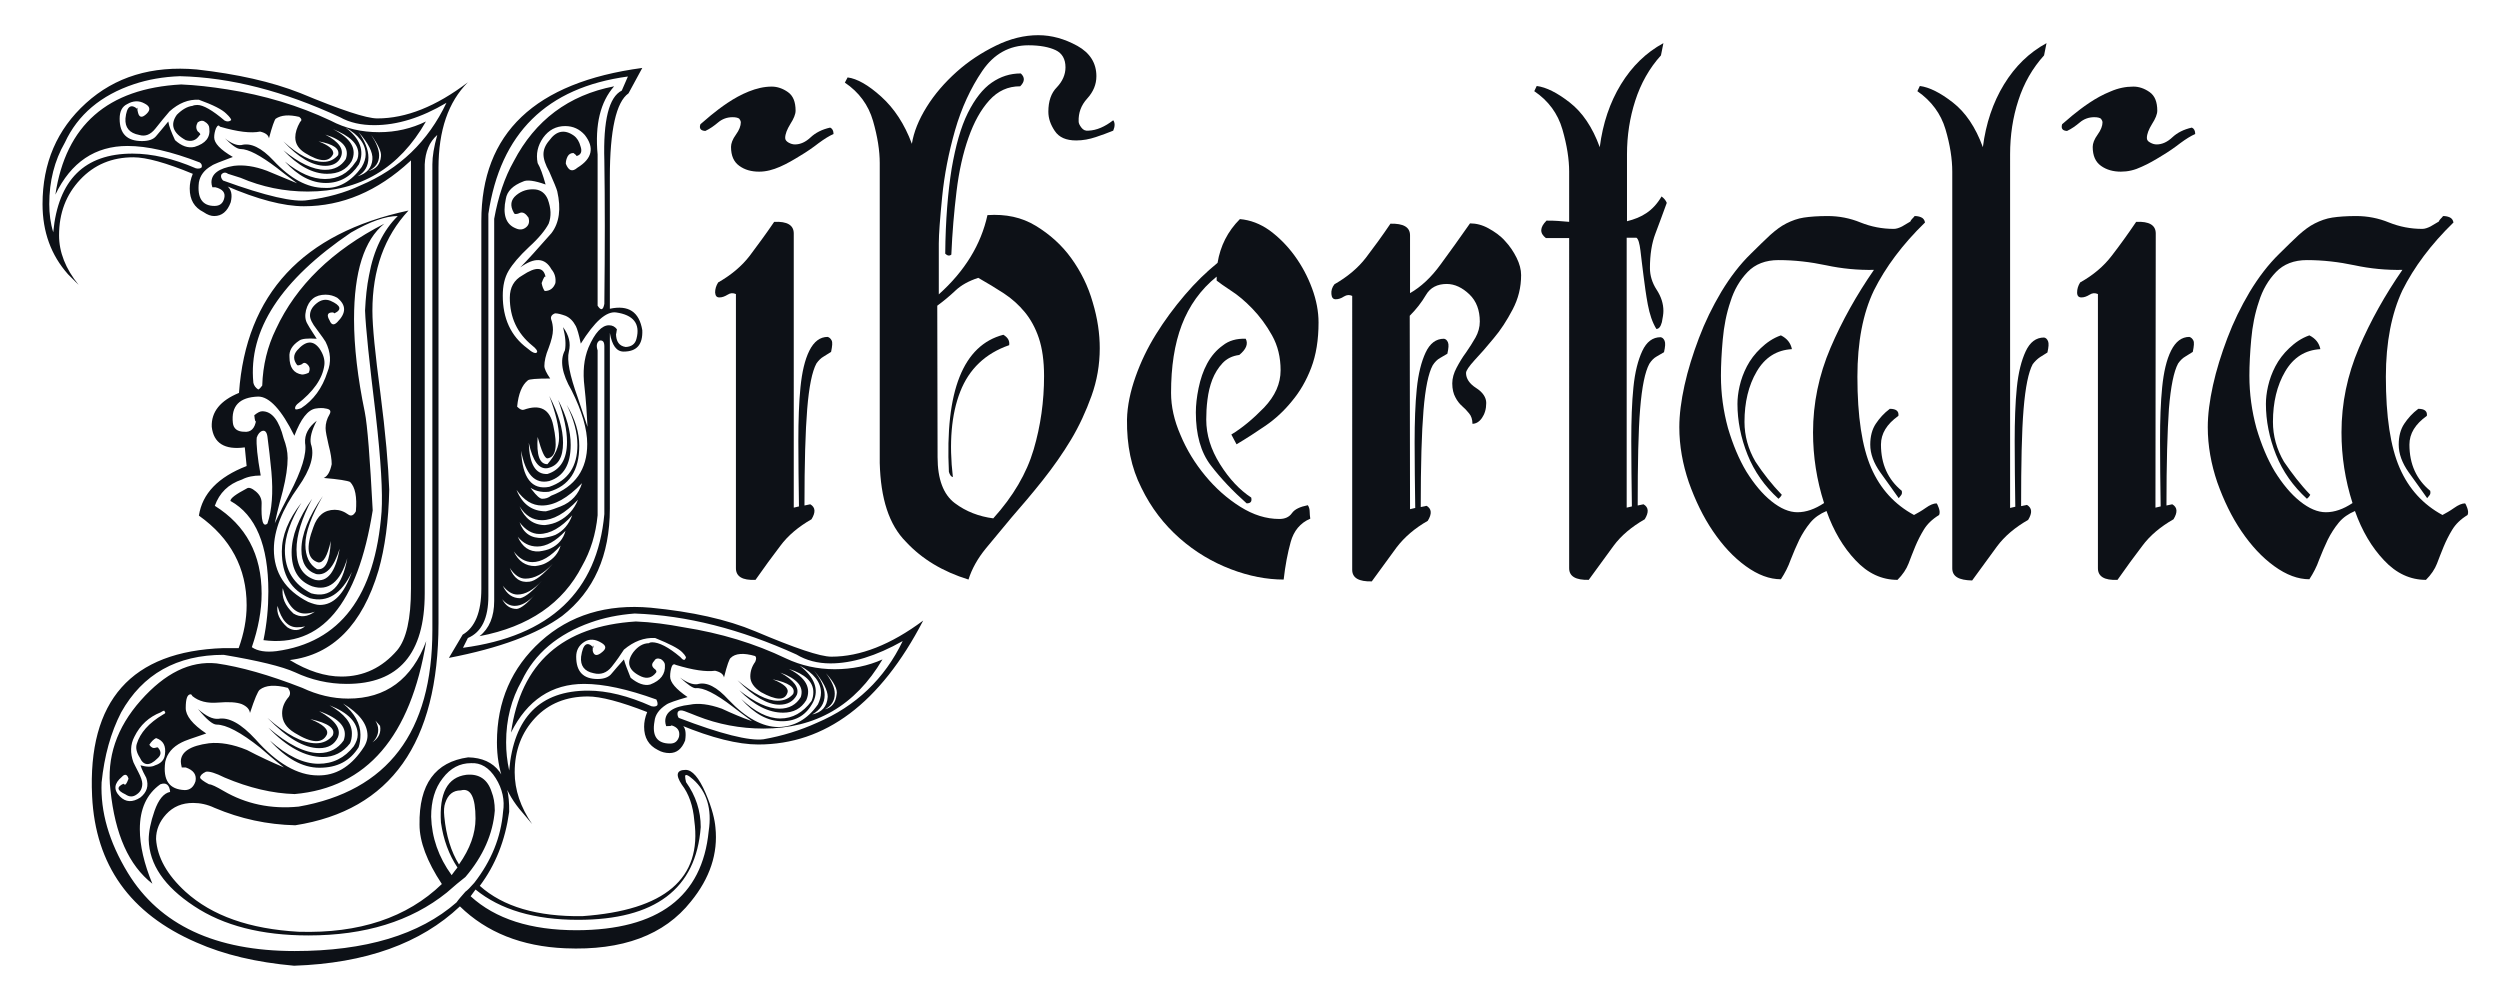 <?xml version="1.0" encoding="utf-8"?>
<!-- Generator: Adobe Illustrator 25.2.3, SVG Export Plug-In . SVG Version: 6.00 Build 0)  -->
<svg version="1.1" id="Libertalia_xA0_Image_1_" xmlns="http://www.w3.org/2000/svg" xmlns:xlink="http://www.w3.org/1999/xlink"
	 x="0px" y="0px" viewBox="0 0 817 325" style="enable-background:new 0 0 817 325;" xml:space="preserve">
<style type="text/css">
	.st0{fill:#0D1117;}
</style>
<g id="tlEDFe.tif">
	<g>
		<path class="st0" d="M233.8,270.4c0.9,8.5-1.8,16.6-8,24.2c-8.7,11-22.4,16.1-41.1,15.3c-14.2-0.6-25.7-5.2-34.4-13.7
			c-12.8,12.1-30.8,18.6-54.2,19.4c-12.3-1.1-22.9-3.6-31.9-7.6c-21.7-9.4-33-25.3-34.1-47.8c-1.5-31.2,12.8-47.4,43-48.4H78
			c1.7-4.7,2.6-9.4,2.6-14c0-12.1-5.2-21.9-15.6-29.3c1.1-7.2,6.3-12.6,15.6-16.2l-0.6-6.1c-6.6,0.9-10.2-1.4-10.8-6.7
			c-0.2-4.9,2.8-8.6,8.9-11.1c2.3-32.3,20.8-52.2,55.4-59.6c-7.9,8.5-11.8,19.4-11.8,32.8c0,5.1,0.9,14,2.6,26.8
			c1.7,13.2,2.6,23.7,2.9,31.6c-0.2,10.2-1.4,19-3.5,26.4c-5.3,17.8-15,27.6-29,29.3c5.9,3.6,11.6,5.4,16.9,5.4
			c7.2,0,13.3-2.9,18.2-8.6c3-3.6,4.5-10.3,4.5-20.1v-140l-0.3,0.3c-10.6,9.8-22.2,14.7-34.7,14.7c-6.6,0-15.1-2.2-25.5-6.7h0.3
			c1.5,1.1,1.9,2.9,1.3,5.4c-1.1,3-2.9,4.5-5.4,4.5c-1.1,0-2.2-0.4-3.5-1.3c-3-1.5-4.5-4-4.5-7.7c0-1.5,0.3-3.1,1-4.8
			c-8.7-3.6-15.2-5.4-19.4-5.4c-7,0-12.8,2.4-17.4,7.3s-6.9,10.9-6.9,18.2c0,5.5,2.1,10.9,6.4,16.2l-3.5-3.5
			c-5.5-6.2-8.3-13.8-8.3-22.9c0-13.4,4.7-24.4,14.2-33s21.5-12.3,36.2-11c13.2,1.5,24.4,4,33.8,7.7c13.2,5.5,21.6,8.3,25.2,8.3
			c9.4,0,19.2-3.9,29.6-11.8c-6.4,6.4-9.6,15.7-9.6,28v148.8c0,39.1-15.6,61.1-46.8,66c-9.1-0.2-17.9-2.1-26.4-5.7
			c-2.3-1.1-4.7-1.6-7-1.6c-3.6,0-6.5,1.2-8.8,3.7c-2.2,2.4-3.3,5.1-3.3,8.1c0.4,6,3.6,11.7,9.6,17.2c8.7,7.9,21,12.2,37,13.1
			c19.8,0.6,35.4-4.6,46.8-15.6c-4.9-7.4-7.3-13.9-7.3-19.4c-0.2-13.2,5.1-20.5,15.9-22c9.1,0.2,13.6,6.2,13.4,17.8
			c-1.3,9.4-4.5,17.4-9.6,24.2c7.6,6.8,18.8,10.1,33.5,9.9c27-1.9,39.2-12.3,36.6-31.2c-0.4-4.9-1.8-8.8-4.1-11.8
			c-2.1-3.2-1.7-4.8,1.3-4.8c2.1,0,4.3,2.5,6.5,7.6C232.8,264.3,233.6,268,233.8,270.4z M145.9,33.6c-8.3,4.9-16.1,7.3-23.6,7.3
			c-4.2,0-8-0.8-11.2-2.6c-18.3-8.5-35.7-13-52.3-13.4c-5.5,0.2-10.5,1.1-15,2.6c-10.8,3.6-18.4,10-22.6,19.1
			c-3.4,5.9-5.1,12.6-5.1,20.1c0,3.2,0.4,6.3,1.3,9.2C19,58.8,27.6,50.2,43.3,50.2c6.4,0,13.3,1.6,20.7,4.8c0.8,0.2,1.5,0.1,1.9-0.3
			c0.2-0.6,0-1.2-0.6-1.6c-9.3-3.6-17.2-5.4-23.6-5.4c-10.6,0-18.5,5.3-23.6,15.9c3.4-22.7,17.1-34.7,41.1-36
			c4.9,0.2,9.9,0.8,15,1.6c12.1,1.9,23.4,5.3,33.8,10.2c4.9,2.6,10.2,3.8,15.9,3.8c5.5,0,10.6-1.2,15.3-3.5
			c-8.7,15.3-21.6,22.9-38.6,22.9c-7.7,0-15-1.5-22-4.5c-0.6-0.2-2-0.6-4.1-1.3c-0.8-0.6-1.6-0.5-2.2,0.3c-0.2,0.6,0,1.3,0.6,1.9
			c14,5.1,23.3,7.2,27.7,6.4c6.4-0.8,12.1-2.4,17.2-4.8C130.6,55.2,139.9,46.2,145.9,33.6z M164.4,265.3c0.6-3.8-0.2-7.5-2.4-11
			s-4.9-5.1-8.1-4.9c-3.6,0-6.7,1.6-9.2,4.9c-2.6,3.3-3.8,7.5-3.8,12.6c0.2,6.8,2.4,13.2,6.7,19.1c0.6-0.9,1.3-1.7,1.9-2.5
			c-2.8-4.2-4.6-9.1-5.4-14.7c-0.6-9.6,2.1-14.8,8.3-15.6c4.2-0.4,7,1.5,8.3,5.7c0.6,1.5,1,3.5,1,6c-0.6,7.6-3.8,14.9-9.6,21.7
			c-1.7,1.3-3.7,3-6.1,5.1c-11.7,9.4-26.8,14-45.2,14c-15.3,0-27.8-3.2-37.4-9.6c-9.7-6.4-14.6-13.6-14.8-21.7
			c0-2.5,0.6-5.7,1.9-9.4c1.3-3.7,3-5.8,5.1-6.2c-0.2-2.3-1.3-3.2-3.2-2.5c-4.5,3.2-6.7,8.1-6.7,14.7c0,5.3,1.4,11.3,4.1,17.8
			c-7.7-6-12.2-16.1-13.7-30.6c-1.3-10.6,2-20.4,9.9-29.3c7.9-8.9,16.1-13,24.8-12.1c7.7,1.1,17,3.7,28,8c4.9,2.3,9.9,3.5,15,3.5
			c12.3,0,20.8-6.3,25.5-18.8c-5.1,31.2-19.4,47.9-43,50c-7.2-0.2-14.9-2-22.9-5.4c-3-1.5-5-2.1-6.1-1.9c-1.3,0.6-1.9,1.3-1.9,1.9
			c0,0.4,1,1.2,2.9,2.2c0.8,0,2.4,0.8,4.8,2.2c7.2,4.2,15.4,6,24.5,5.1c29.1-5.1,43.7-24.3,43.7-57.7V53.7c0-2.6,0.5-5.7,1.6-9.6
			c-2.6,2.3-3.9,5.5-4.1,9.6v140.2c0,19.8-8.5,29.6-25.5,29.6c-5.9,0-11.6-1.3-16.9-3.8c-4.2-1.9-12-3.8-23.3-5.7
			c-15.3,0-26.5,6.3-33.5,18.8c-3.4,6.6-5.5,14.2-6.4,22.9c-0.4,9.6,2.4,19.4,8.6,29.6c10.4,17,28.6,25.5,54.5,25.5
			c23.1,0,40.8-5.3,52.9-15.9c0.6-0.9,1.6-2,2.9-3.5c0.6-0.4,1.6-1.4,2.9-2.9C160.6,281.3,163.7,273.6,164.4,265.3z M53.8,232.5
			c0-0.4-0.4-0.3-1.3,0.3c-3.8,1.5-6.7,4.1-8.6,8c-1.3,2.5-1.4,5.3-0.3,8.3c0.2,0.4,0.7,1.5,1.6,3.2s1.3,3,1.3,3.8
			c0,1.5-0.6,2.7-1.8,3.5c-1.2,0.9-2.4,0.9-3.7,0c-2.8-1.3-3-2.4-0.6-3.5c0,0.2,0.2,0.3,0.6,0.3c0.4-0.4,0.7-1.1,1-1.9
			c-0.4-1.5-1.2-1.7-2.2-0.6c-2.5,2.1-2.8,4.2-0.6,6.4c1.9,1.9,4.1,2,6.7,0.3c2.1-1.7,2.8-3.8,1.9-6.4c-0.6-1.1-1.3-2.4-1.9-4.1
			c2.1,0.6,3.7,0.6,4.8,0c1.9-0.6,3-1.8,3.2-3.5c0.4-2.8-0.5-4.6-2.9-5.4c-0.8,0.4-1.6,1.2-2.2,2.2c0.6,0.9,1.3,1.2,1.9,1
			c0.6-0.2,1-0.2,1,0c1.1,1.3,1,2.4-0.3,3.5c-2.5,2.5-4.5,2.4-5.7-0.3c-1.1-1.7-1.4-3.2-1-4.5c1.1-3.6,3.9-6.8,8.6-9.6
			C54,233.2,54.2,232.9,53.8,232.5z M75.5,39.3c0.2-0.2-0.3-1-1.6-2.2c-1.3-1.3-4.2-2.8-8.9-4.5c-3.4-0.2-6.6,1.1-9.6,3.8
			c-1.5,1.7-3,3.6-4.6,5.6s-3.3,2.7-5.3,2.1c-3.2-0.6-4.7-2.4-4.5-5.4c0.4-4,1.8-5,4.1-2.9c-0.4-1.1-0.4-0.7,0,1s1.4,1.8,2.9,0.3
			c1.3-1.3,1-2.4-0.8-3.3c-1.8-1-3.7-0.9-5.6,0.2c-1.7,0.8-2.5,2.4-2.5,4.8c0,4.9,2.4,7.3,7.3,7.3c2.1,0,3.7-0.5,4.6-1.6
			s2.3-2.7,4-4.8c0.2,1.5,1,3.5,2.2,6.1c2.1,1.9,4.2,2.7,6.4,2.2c3.6-1.1,5.2-3.1,4.8-6.1c0-0.8-0.5-1.6-1.6-2.2
			c-0.6-0.4-1.4-0.3-2.2,0.3c-0.6,1.1-0.6,2,0,2.9c0.8,0.6,1.1,1.1,0.6,1.3c-1.1,1.7-2.6,2.2-4.5,1.6c-4.2-2.3-5.2-5.1-2.9-8.3
			c1.7-1.7,3.4-2.7,5.1-2.9c0.4-0.2,1-0.3,1.6-0.3c1.9,0,4.9,1.7,8.9,5.1C74.2,39.8,74.8,39.8,75.5,39.3z M118.2,245.2
			c1.3-1.7,1.9-3.3,1.9-4.8c0-3.8-2.7-7.3-8-10.5c3.8,3.2,5.7,6.6,5.7,10.2c0,1.5-0.2,2.9-0.6,4.1c-2.8,4.5-7,6.7-12.8,6.7
			c-5.5,0-10.9-3-16.2-8.9c5.7,5.1,11,7.6,15.9,7.6c4.7,0,8.5-1.9,11.5-5.7c0.8-1.3,1.3-2.5,1.3-3.8c0-4-3.1-7.2-9.2-9.6
			c4.9,2.8,7.3,5.8,7.3,9.2c0,1.3-0.2,2.3-0.6,3.2c-2.3,3-5.3,4.5-8.9,4.5c-5.7,0-11.7-3.2-17.8-9.6c6.4,5.5,11.9,8.3,16.6,8.3
			c3.4,0,6.1-1.4,8-4.1c1.5-4-1.2-7.2-8-9.6c5.3,3,7.3,5.8,6.1,8.6c-1.1,2.3-3.1,3.5-6.1,3.5c-4.9,0-10.5-3.3-16.9-9.9
			c6.2,5.5,11.5,8.3,15.9,8.3c2.3,0,4.1-0.9,5.4-2.5c1.1-2.3-1.4-4.1-7.3-5.4c4.2,1.7,6.1,3.4,5.4,5.1c-1.5,3-5,2.8-10.5-0.6
			c-2.8-1.7-4.1-3.8-4.1-6.4c0-1.9,0.7-3.7,2.2-5.4c0.6-0.9,0.5-1.8-0.3-2.9c-4.2-1.1-7.3-0.9-9.2,0.6c-0.6,0.4-1.7,3-3.2,7.6
			c-0.2-1.3-1.1-2.2-2.7-2.9c-1.6-0.6-4.1-0.8-7.7-0.5s-6.3-0.4-8.4-2.1c-0.2-0.4-0.4-0.6-0.6-0.6c-1.1,0-1.6,1.5-1.6,4.5
			c0,2.5,2.2,5.3,6.7,8.3c-4.5,1.5-7.1,2.4-8,2.9c-3,1.5-4.8,3.6-5.4,6.4c-0.8,6,1.3,9,6.4,9.2c1.7,0,2.9-1,3.5-2.9
			c0.4-2.1-0.6-3.6-3.2-4.5c-0.4,0-0.8,0-1.3,0c-0.2-0.9-0.3-1.5-0.3-1.9c0-3.2,3.1-5.2,9.2-6c3.6-0.4,7.8,0.3,12.4,2.2
			c4,2.1,8.1,4,12.1,5.7c-3-2.3-5.5-4.5-7.7-6.4c-6.4-5.1-11.2-7.6-14.3-7.6c-1.3,0-3.3-1.7-6.1-5.1c2.6,2.3,4.8,3.4,6.7,3.2
			c3.4-0.6,7.4,1.6,12.1,6.7c7,7.9,13.8,11.8,20.4,11.8C109.6,253.5,114.3,250.7,118.2,245.2z M118.2,54.6c0.9-1.5,1.3-2.9,1.3-4.1
			c0-3.4-2.2-6.4-6.7-8.9c4.9,3.6,6.4,7.7,4.5,12.1c-2.6,4-6.2,6.1-10.8,6.1c-4.7,0-9.1-2.3-13.4-7c4.7,3.8,9,5.7,13.1,5.7
			c4.2,0,7.5-1.8,9.9-5.4c0.6-0.6,1-1.6,1-2.9c0-3.2-2.8-5.8-8.3-8c5.9,3,8,6.5,6.1,10.5c-1.7,2.8-4.4,4.1-8,4.1
			c-4.7,0-9.5-2.6-14.3-7.7c5.1,4.2,9.7,6.4,13.7,6.4c3,0,5.2-1.2,6.7-3.5c1.3-3.6-1-6.3-6.7-8c4.5,2.3,6.2,4.8,5.1,7.3
			c-0.8,1.9-2.6,2.9-5.1,2.9c-4.2,0-8.8-2.7-13.7-8c4.9,4.5,9.2,6.7,13.1,6.7c1.9,0,3.5-0.7,4.8-2.2c0.6-2.1-1.5-3.6-6.4-4.5
			c3.4,1.3,5,2.7,4.8,4.1c-1.3,2.8-4.4,2.7-9.2-0.3c-2.1-1.3-3.2-3-3.2-5.1c0-1.5,0.5-3.2,1.6-5.1c0.6-0.4,0.5-1-0.3-1.6
			c-3.4-0.8-5.9-0.6-7.7,0.6c-0.4,0.4-1.2,2.6-2.2,6.4c-0.2-1.1-1.2-1.8-2.9-2.2c-3,0.6-7.3,0.1-13.1-1.6c-0.4-0.6-0.8-0.5-1.3,0.5
			c-0.4,1-0.6,2-0.6,3c0,1.9,2,4,6.1,6.4c-4,1.5-6.4,2.4-7,2.9c-2.3,1.3-3.7,3.1-4.1,5.4c-0.6,5.1,1.1,7.7,5.1,7.7
			c1.7,0,2.8-0.8,3.2-2.6c0.4-1.7-0.5-2.9-2.9-3.5c0.6,0,0.3,0-1,0c-0.2-0.6-0.3-1.2-0.3-1.6c0-2.8,2.4-4.6,7.3-5.4
			c3.2-0.4,6.8,0.1,10.8,1.6c3.2,1.3,6.5,2.7,9.9,4.1c-2.6-1.9-4.8-3.6-6.7-5.1c-5.3-4-9.2-6.1-11.8-6.1c-1.1,0-2.8-1.2-5.1-3.5
			c2.1,1.7,3.9,2.4,5.4,2.2c3-0.8,6.5,0.8,10.5,5.1c5.5,5.9,11,8.9,16.6,8.9C110.6,61.7,114.8,59.3,118.2,54.6z M130,70.6
			c-4,0-9.1,1.8-15.3,5.4c-22.9,15.5-33.6,31.9-31.9,49.1c0.2,0.9,0.7,1.6,1.6,2.2c0.4-0.2,0.8-0.6,1.3-1.3
			c0.2-6.6,1.7-12.8,4.5-18.5c6.6-14.2,18.4-25.7,35.4-34.4c-6.6,5.3-9.9,15.7-9.9,31.2c0,9.1,1.2,19.2,3.5,30.3
			c0.9,4.5,1.7,15.2,2.6,32.2c-4.9,30.8-16.8,44.9-35.7,42.4c1.1-5.3,1.6-10.6,1.6-15.9c0-15.1-4.1-25-12.4-29.6
			c0-0.9,1.8-2.2,5.4-4.1c0.6-0.4,1.6-0.1,2.9,1s1.9,2.3,1.9,3.8c-0.2,5.7,0.4,8,1.9,6.7c1.5-4.5,1.9-10.1,1.3-16.9
			c-0.4-4-0.8-7.9-1.3-11.5c-0.2-1.5-0.8-2.1-1.6-1.9c-0.8,0.2-1.5,1-1.9,2.2c-0.2,2.1,0.2,6.3,1.3,12.4c-2.3,0-4.4,0.4-6.1,1.3
			c-4.5,1.5-7.4,4.4-8.9,8.6c10.2,6.4,15.3,15.9,15.3,28.7c0,5.5-1.1,11.4-3.2,17.5c1.9,1.3,4.6,1.7,8,1.3
			c20.8-2.8,32.3-17.9,34.4-45.6c0.4-6.2-0.2-16.7-1.9-31.6c-2.1-17.2-3.3-28.6-3.5-34.1c0.2-4.2,0.6-8.1,1.3-11.5
			C122.1,81.7,125.3,75.2,130,70.6z M116.3,167.1c0.4-4.7-0.2-7.9-1.9-9.6c-0.8-0.4-3.7-0.9-8.6-1.3c1.3-0.6,2.1-2.1,2.6-4.5
			c0-1.5-0.3-3.6-1-6.2c-0.6-2.6-1-4.5-1-5.6c0-1.5,0.4-3,1.3-4.5c0.6-1.1,0.2-1.7-1.3-1.9c-0.8-0.2-1.9-0.2-3.2,0
			c-2.6,0.4-4.9,3.4-7,8.9c-4.2-8.5-8.2-12.8-11.8-12.8c-6.2,0.2-8.9,3.1-8.3,8.6c0.2,1.9,1.5,2.9,3.8,2.9c2.1,0.2,3.4-1.1,3.8-3.8
			c-0.2,0.9-0.4,0.3-0.6-1.6c1.1-0.9,1.9-1.3,2.6-1.3c3.2,0,5.5,3,7,8.9c0.8,2.1,1.3,4.2,1.3,6.4c0,2.8-0.5,6.4-1.6,10.8
			c-1.5,5.5-2.3,9-2.6,10.5c1.7-3.6,3.3-6.8,4.8-9.6c4-7.6,5.7-13.2,5.1-16.6c-0.2-2.8,1.1-5.2,3.8-7.3c-1.7,3.2-2.3,5.7-1.9,7.6
			c1.3,3.6-0.1,8.3-4.1,14c-5.3,7.4-8,14.2-8,20.4c0,7.6,3.7,13.4,11.2,17.2c1.5,0.6,2.8,1,3.8,1c4.5,0,8-3.6,10.5-10.8
			c-3.4,7.2-8,10.1-13.7,8.6c-6.2-2.6-9.2-7.6-9.2-15.3c0-5.1,2.1-10.4,6.4-15.9c-3.6,5.9-5.4,11.1-5.4,15.6c0,6.4,2.9,11.1,8.6,14
			c6.2,1.7,10.1-2.1,11.8-11.5c-2.3,7.9-6.2,10.9-11.5,9.2c-4.5-1.7-6.7-5.4-6.7-11.1c0-5.3,2.2-11.1,6.7-17.5
			c-3.4,6.4-5.1,11.9-5.1,16.6c0,5.3,2,8.6,6.1,9.9c4,0.9,6.7-2.6,8-10.2c-1.9,6.2-4.5,8.9-7.7,8.3c-3.2-1.1-4.8-3.7-4.8-8
			c0-4.9,2.3-10.7,7-17.5c-3.8,6.6-5.7,11.9-5.7,15.9c0,3.8,1.3,6.5,3.8,8c2.8,0.4,4.2-2.6,4.5-9.2c-1.1,4.9-2.4,7.2-4.1,7
			c-3.6-1.1-4.1-4.9-1.6-11.5c1.3-3.8,3.6-5.7,7-5.7c1.5,0,3,0.5,4.5,1.6C114.8,168.8,115.6,168.4,116.3,167.1z M99.7,204.7
			c-0.8,0.2-1.7,0.3-2.6,0.3c-3,0-5.1-2.3-6.4-7c-0.4,2.3,0.6,4.7,3.2,7C95.9,206.3,97.8,206.2,99.7,204.7z M102.9,199.9
			c-1.1,0.4-2.1,0.6-3.2,0.6c-3.4,0-5.8-2.8-7.3-8.3c-0.4,3,0.7,5.7,3.5,8.3C98.2,201.9,100.5,201.6,102.9,199.9z M110.2,105.3
			c3-3,3-5.6,0-8c-1.1-0.6-2.3-1-3.8-1c-3.4,0-5.5,1.7-6.4,5.1c-0.4,1.7-0.3,3.2,0.5,4.5c0.7,1.3,1.8,2.9,3,4.8
			c-3-0.2-4.9,0-5.7,0.6c-2.3,1.5-3.4,3.3-3.2,5.4c0,3.4,1.4,5.3,4.1,5.7c0.6,0,1.4-0.2,2.2-0.6c0.4-0.9,0.4-1.6,0-2.2
			c-0.8-1.1-1.6-1.3-2.2-0.6c-0.8,0.4-1.4,0.5-1.6,0.3c-1.3-1.7-1.3-3.3,0-4.8c2.8-3.2,5.2-3.4,7.3-0.6c1.3,1.9,1.8,3.7,1.6,5.4
			c-0.6,4.5-3.6,8.7-8.9,12.8c-0.6,0.6-0.8,1.2-0.6,1.6c0.2,0.2,0.8,0.1,1.9-0.3c4-2.6,6.9-6.5,8.6-11.8c1.3-3.2,1.1-6.5-0.6-9.9
			c-0.2-0.4-1.2-1.8-2.9-4.1c-1.5-1.9-2.2-3.4-2.2-4.5c0-1.5,0.7-2.8,2.2-4s3-1.4,4.5-0.8c3.4,1.5,3.8,2.9,1.3,4.1
			c-0.2-0.2-0.4-0.3-0.6-0.3c-1.7,0-2,0.9-1,2.6C108.3,106.2,109.1,106.4,110.2,105.3z M121.7,52.1c0.2-2.3-1.3-5.3-4.5-8.9
			c2.1,3,3.2,5.7,3.2,8.3c0,2.8-1.2,4.8-3.5,6.1C119.9,56.7,121.5,54.8,121.7,52.1z M124.2,237.2c-1.5-1.7-3.2-3.6-5.1-5.7
			c3,2.5,4.5,4.9,4.5,7c0,1.5-0.6,2.9-1.9,4.1C123.8,241.2,124.6,239.4,124.2,237.2z M124.5,51.1c0.2-1.5-0.9-3.8-3.2-7
			c1.7,2.6,2.6,4.8,2.6,6.7c0,2.3-1.2,4-3.5,5.1C122.9,55.3,124.3,53.7,124.5,51.1z M155.4,267.5c0-7-1.6-10.1-4.8-9.2
			c-2.6,0-4.2,1.4-5.1,4.1c-0.4,1.1-0.5,2.5-0.3,4.5c0.6,6.2,2.2,11.4,4.8,15.6C153.6,277.4,155.4,272.4,155.4,267.5z M209.9,107.9
			c0.2,4.7-1.8,7-6.1,7c-2.3,0-3.8-2-4.5-6.1v57.4c0,15.3-5.2,27-15.6,35.1c-8.1,5.9-20.4,10.5-37,13.7l4.5-7.6
			c4-2.3,6.1-7.3,6.1-15V72.2c0-28.7,17.5-45.3,52.6-50l-4.5,8.3c-4,2.8-6.1,11.9-6.1,27.4v43C205.4,99.6,208.9,101.9,209.9,107.9z
			 M205.2,25c-26.6,3.6-41.7,18.6-45.6,44.9v124.9c0,7.2-2.2,11.8-6.7,13.7l-1.6,3.2c28.5-3.8,43.9-18.4,46.2-43.7v-54.8
			c0-1.5-0.5-2.1-1.6-1.9c-0.9,0.6-1.1,1.7-0.6,3.2v53.9c-0.6,6.2-2.3,11.7-5.1,16.6c-6.2,12.1-17.3,19.8-33.5,22.9
			c3.2-2.5,4.8-6.4,4.8-11.5V71.5c1.3-7.2,3.4-13.5,6.4-18.8c7-13.4,17.9-21.6,32.8-24.5c-4.5,5.1-6.3,12.5-5.4,22.3v49.4
			c1.1,1.7,1.8,1.5,2.2-0.6c0.2-18.3,0.2-33.9,0-46.8c-0.4-13.2,1.5-20.8,5.7-22.9L205.2,25z M231.6,271.6
			c1.1-7.2-0.6-12.9-5.1-16.9c-1.7-1.5-2.6-1.8-2.6-1c0,0.4,0.1,1.1,0.3,1.9c3.2,4.5,4.8,9.4,4.8,14.7
			c-1.5,20.2-14.9,30.3-40.1,30.3c-14.2,0-25.4-3.3-33.5-9.9c-0.4,0.6-1,1.4-1.6,2.2c8.1,7.4,19.6,11.1,34.7,11.1
			C215.1,303.9,229.5,293.1,231.6,271.6z M301.7,202.8c-14,27-32,40.5-53.9,40.5c-6.6,0-15.1-2.1-25.5-6.4h0.6
			c1.1,0.9,1.4,2.5,1,5.1c-1.1,2.8-2.8,4.1-5.1,4.1c-1.3,0-2.6-0.3-3.8-1c-3-1.5-4.5-4-4.5-7.6c0-1.5,0.3-3.1,1-4.8
			c-8.7-3.4-15.2-5.1-19.4-5.1c-7,0-12.8,2.3-17.2,7s-6.7,10.6-6.7,17.8c0,5.7,1.9,11.4,5.7,16.9l-3.2-3.8
			c-5.5-6.2-8.3-13.8-8.3-22.9c0-13.4,4.8-24.4,14.3-33s21.6-12.3,36-11c13.4,1.3,24.8,3.8,34.1,7.7c13,5.5,21.2,8.3,24.9,8.3
			C281.1,214.6,291.1,210.7,301.7,202.8z M174.9,194.2c-2.3,2.6-4.6,3.8-6.7,3.8c-1.5,0-2.9-0.7-4.1-2.2c1.1,2.1,2.6,3.2,4.8,3.2
			C170.3,198.8,172.3,197.2,174.9,194.2z M191.1,44.1c-1.7-1.9-3.8-2.9-6.4-2.9c-3,0-5.4,1.3-7.2,3.8c-1.8,2.6-2.4,5.3-1.8,8.3
			c0.9,1.5,1.7,3.8,2.6,7c-3.6-1.3-6.1-1.6-7.3-1c-3.4,1.3-5.3,3.2-5.7,5.7c-1.1,5.1,0,8.3,3.2,9.6c1.3,0.6,2.4,0.5,3.4-0.3
			s1.2-1.9,0.8-3.2c-0.9-1.3-1.7-1.8-2.6-1.6c-1.3,0.6-2,0.6-2.2,0c-1.3-2.3-1-4.2,0.8-5.7c1.8-1.5,3.9-2.1,6.2-1.9
			c1.9,0.2,3.3,1.3,4.1,3.2c1.1,3,1.2,5.6,0.3,8c-1.1,2.1-3.2,4.7-6.4,7.6c-3.2,3-5.4,5.6-6.7,7.8s-1.9,4.9-1.9,8.1
			c0,7.4,2.6,13.2,8,17.2c1.7,1.5,2.8,1.9,3.2,1.3c0.2-0.4-0.3-1.2-1.6-2.2c-4.9-4-7.3-9.2-7.3-15.6c0-3.4,1.4-5.8,4.1-7.3
			c4.5-3,7-2.8,7.6,0.6c-0.2-0.6-0.6,0-1.3,1.9c0.2,1.1,0.5,1.9,1,2.6c1.7,0,2.9-0.9,3.5-2.6c0.2-1.7-0.2-3.2-1.3-4.5
			c-2.1-3.8-5.5-4-10.2-0.6c2.3-2.3,5.7-6.1,10.2-11.2c2.6-3.4,3.2-8,1.9-13.7c-0.2-0.8-1.1-3-2.6-6.4c-1.3-2.3-1.9-4.2-1.9-5.7
			s0.6-3,1.9-4.5c2.3-3.2,5-3.7,8-1.6c1.1,0.8,1.8,2,2.2,3.5c0.6,1.7,0.2,2.8-1.3,3.2c0-0.2-0.3-0.5-1-1c-0.9,0-1.5,0.4-1.9,1.1
			c-0.4,0.8-0.6,1.5-0.6,2.4c0.9,2.3,2.1,2.8,3.8,1.3C193.6,51.8,194.3,48.2,191.1,44.1z M177.1,189.8c-2.8,3-5.4,4.5-8,4.5
			c-1.7,0-3.3-1-4.8-2.9c1.3,2.8,3.2,4.1,5.7,4.1C171.8,195.1,174.1,193.1,177.1,189.8z M295,209.5c-8.7,4.9-16.6,7.3-23.6,7.3
			c-4.2,0-8-1-11.1-2.9c-18.3-8.3-35.9-12.8-52.9-13.4c-5.3,0.4-10.1,1.4-14.3,2.9c-10.8,3.8-18.4,10.2-22.6,19.1
			c-3.4,6-5.1,12.6-5.1,20.1c0,3,0.3,6,1,9.2c1.5-17.4,10.1-26.1,25.8-26.1c6.2,0,13.1,1.7,20.7,5.1c0.9,0.2,1.5,0.1,1.9-0.3
			c0.2-0.4,0.1-1.1-0.3-1.9c-9.4-3.4-17.2-5.1-23.6-5.1c-10.6,0-18.6,5.3-23.9,15.9c3.2-22.7,16.8-34.8,40.8-36.3
			c5.1,0.2,10.3,0.9,15.6,1.9c12.1,1.9,23.3,5.3,33.5,10.2c4.9,2.3,10.2,3.5,15.9,3.5s10.9-1.1,15.6-3.2
			c-8.9,15.1-21.9,22.6-38.9,22.6c-7.6,0-14.9-1.4-21.7-4.1c-1.1-0.4-2.4-1-4.1-1.6c-1.1-0.4-1.8-0.3-2.2,0.3
			c-0.2,0.6-0.1,1.3,0.3,1.9c13.8,5.3,23.1,7.6,27.7,7c6.2-1.1,12-2.9,17.5-5.4C279.7,230.8,289.1,221.8,295,209.5z M180.6,184.3
			c-3,3.2-5.9,4.8-8.9,4.8c-1.9,0-3.6-1.2-5.1-3.5c1.3,3.4,3.4,4.9,6.4,4.5C174.9,189.9,177.4,187.9,180.6,184.3z M183.2,178.3
			c-3.2,3.6-6.3,5.4-9.2,5.4c-2.3,0-4.4-1.2-6.1-3.5c1.5,3.2,3.8,4.8,7,4.8c1.5-0.2,2.6-0.5,3.5-1
			C180.9,182.7,182.5,180.8,183.2,178.3z M208,110.7c1.3-4.9-1-7.8-6.7-8.6c-3.2-0.4-7,3-11.5,10.2c-0.6-3-1.2-4.9-1.6-5.7
			c-0.9-1.7-2-2.8-3.4-3.4c-1.4-0.5-2.5-0.8-3.4-0.8c-1.1,0.4-1.5,1.1-1.3,1.9c0.4,1.1,0.6,2.2,0.6,3.5c0,1.5-0.5,3.5-1.4,5.9
			c-1,2.4-1.4,4.4-1.4,5.9c0,0.9,0.6,2.2,1.9,4.1c-4.5,0-6.9,0.2-7.3,0.6c-1.9,1.5-3.1,4.4-3.5,8.6c0.9,0.9,1.6,1.2,2.2,1
			c5.3-1.9,8.5-0.2,9.6,5.1c1.5,6.8,0.9,10.4-1.9,10.8c-0.9,0-1.9-2.3-3.2-7c-0.4,5.9,0.6,8.9,3.2,8.9c2.6-3,3.8-5.8,3.8-8.6
			c0-3.6-1.1-8.2-3.2-13.7c3,5.7,4.5,10.8,4.5,15.3c0,4.9-1.7,7.6-5.1,8.3c-2.8,0.4-4.8-2.3-6.1-8.3c0.2,7,2.2,10.4,6.1,10.2
			c4.2-1.3,6.4-4.8,6.4-10.5c0-3.8-1-8.4-2.9-13.7c2.8,5.3,4.1,10.2,4.1,14.7c0,6.4-2.3,10.3-7,11.8c-4.7,1.1-7.8-2.2-9.2-9.9
			c0.4,8.9,3.5,12.9,9.2,11.8c6.2-2.1,9.2-6.7,9.2-13.7c0-4-1.2-8.4-3.5-13.1c2.8,4.7,4.1,9.1,4.1,13.4c0,8.1-3.3,13.1-9.9,15
			c-5.3,0.6-9-2.4-11.1-9.2c4.5,7.6,7.4,11.5,8.9,11.5c1.1,0,2-0.3,2.9-1c7.9-3,11.8-8.6,11.8-16.9c0-4.9-1.7-10.7-5.1-17.5
			c-3.2-5.5-3.9-9.9-2.2-13.1c0.4-1.9,0.2-4.5-0.6-7.6c1.9,2.6,2.6,5.2,1.9,8s0.3,7.8,2.9,15c0.4,1.3,1.5,4.5,3.2,9.6
			c-0.2-4.2-0.5-8.6-1-13.1c-0.6-4.9-0.2-9.1,1.3-12.8c2.1-4.9,4.4-7.3,6.7-7.3c1.1,0,1.9,0.4,2.6,1.3c-0.2,1.5-0.3,1.9-0.3,1.3
			c0,2.8,1.1,4.2,3.2,4.5C206.4,113.3,207.6,112.4,208,110.7z M190.2,157.9c-4.7,4.9-9,7.3-13.1,7.3c-3.2,0-5.9-1.7-8.3-5.1
			c1.9,4.7,5.1,7,9.6,7c1.7-0.4,3.3-1,4.8-1.6C186.8,164.1,189.1,161.5,190.2,157.9z M184.8,173.5c-3.2,3.4-6.3,5.1-9.2,5.1
			c-2.6,0-4.7-1.1-6.4-3.2c1.5,3.4,3.8,5,7,4.8c1.5-0.2,2.8-0.5,3.8-1C182.5,178,184.1,176.1,184.8,173.5z M188.9,163.3
			c-4.2,4.5-8.2,6.7-11.8,6.7c-3,0-5.4-1.5-7.3-4.5c1.7,4,4.5,6.1,8.3,6.1c1.7-0.2,3.2-0.6,4.5-1.3
			C185.5,168.8,187.6,166.5,188.9,163.3z M187,168.4c-3.6,4-7.2,6.1-10.8,6.1c-2.3,0-4.5-1.3-6.4-3.8c1.3,3.6,3.8,5.3,7.6,5.1
			c1.5-0.2,2.9-0.5,4.1-1C184.1,173.5,185.9,171.4,187,168.4z M224,215.2c0.4-0.2,0.1-0.9-1.1-2.1s-4.1-2.7-8.8-4.6
			c-3.6-0.2-7,1.1-10.2,3.8c-1.1,1.7-2.4,3.6-4,5.6s-3.6,2.7-5.9,2.1c-3-0.6-4.4-2.4-4.1-5.4c0.6-4.2,2-5.2,4.1-2.9
			c-0.2-1.3-0.3-1-0.3,1c0.4,1.7,1.5,1.8,3.2,0.3c1.3-1.1,1.2-2-0.3-2.9c-2.1-1.3-4-1.4-5.7-0.3c-1.7,1.1-2.6,2.7-2.6,4.8
			c0,4.9,2.3,7.3,7,7.3c2.1,0,3.7-0.6,4.6-1.8c1-1.2,2.3-2.7,4-4.6c0.4,1.5,1.2,3.5,2.2,6c2.3,1.9,4.5,2.7,6.4,2.2
			c3.4-1.3,5-3.4,4.8-6.4c0-0.6-0.4-1.3-1.3-1.9c-1.1-0.4-1.8-0.2-2.2,0.6c-0.9,0.9-0.9,1.7,0,2.5c0.6,0.4,0.9,0.9,0.6,1.3
			c-1.3,1.7-2.9,2.1-4.8,1.3c-4.2-1.9-5.1-4.6-2.6-8c1.5-1.9,3.2-2.9,5.1-2.9c0.2-0.2,0.5-0.3,1-0.3c2.3,0,5.4,1.6,9.2,4.8
			C223.2,215.8,223.8,215.9,224,215.2z M267.3,230.2c0.6-1.3,1-2.5,1-3.8c0-3.4-2.3-6.4-7-8.9c4.9,3.8,6.4,7.8,4.5,11.8
			c-2.1,4.2-5.5,6.4-10.2,6.4s-9.1-2.4-13.4-7.3c4.5,4.2,8.7,6.4,12.8,6.4c4,0,7.4-1.9,10.2-5.7c0.4-0.9,0.6-1.8,0.6-2.9
			c0-3.4-2.7-5.9-8-7.6c5.5,2.8,7.4,6.2,5.7,10.2c-1.7,2.8-4.2,4.1-7.6,4.1c-4.7,0-9.5-2.4-14.3-7.3c5.1,4,9.5,6,13.1,6
			c3.2,0,5.5-1.3,7-3.8c1.1-3.4-1.2-6-6.7-8c4.5,2.5,6.3,5,5.4,7.3c-1.1,2.1-3,3.2-5.7,3.2c-3.8,0-8.4-2.6-13.7-8
			c5.3,4.5,9.7,6.7,13.1,6.7c2.1,0,3.8-0.7,5.1-2.2c0.9-2.1-1.4-3.7-6.7-4.8c3.8,1.5,5.4,3,4.8,4.5c-0.9,2.5-3.7,2.4-8.6-0.3
			c-2.3-1.5-3.5-3.2-3.5-5.1c0-1.7,0.5-3.3,1.6-4.8c0.4-0.9,0.4-1.5,0-1.9c-3.8-1.1-6.5-0.9-8,0.6c-0.4,0.2-1.2,2.3-2.2,6.4
			c-0.2-1.1-1.2-1.8-2.9-2.2c-3,0.4-7.2-0.2-12.8-1.9c-0.6-0.4-1.1-0.2-1.4,0.6c-0.3,0.9-0.5,1.9-0.5,3.2c0,1.9,1.9,4.1,5.7,6.7
			c-3.8,1.1-6.2,1.9-7,2.5c-2.3,1.5-3.6,3.3-3.8,5.4c-0.9,4.9,0.9,7.3,5.1,7.3c1.5,0,2.4-0.7,2.9-2.2c0.4-1.9-0.4-3.2-2.6-3.8
			c0.4,0.2-0.1,0.3-1.6,0.3c-0.2-0.6-0.3-1.2-0.3-1.6c0-3,2.6-4.8,8-5.4c2.8-0.6,6.3-0.2,10.5,1.3c3.2,1.5,6.5,2.9,9.9,4.1
			c-2.3-1.7-4.5-3.3-6.4-4.8c-5.5-4.2-9.6-6.3-12.1-6c-0.9,0-2.6-1.2-5.1-3.5c2.3,1.7,4.2,2.4,5.7,2.2c3-0.9,6.4,0.9,10.2,5.1
			c5.7,6,11.2,8.9,16.3,8.9C259.5,237.5,263.9,235.1,267.3,230.2z M270.5,227.7c0-2.1-1.5-5-4.5-8.6c2.3,3,3.5,5.6,3.5,8
			c0,2.8-1.4,4.9-4.1,6.4C268.6,232.8,270.3,230.9,270.5,227.7z M273.4,227c0.4-1.7-0.8-4-3.5-7c1.9,2.5,2.9,4.8,2.9,6.7
			c0,2.3-1.1,4-3.2,5.1C271.9,231.2,273.1,229.6,273.4,227z"/>
		<path class="st0" d="M228.9,40.6c0.7-0.6,1.8-1.5,3.4-2.9c1.6-1.3,3.4-2.7,5.5-4.1c2.1-1.4,4.4-2.7,6.9-3.7s5-1.6,7.5-1.6
			c1.8,0,3.6,0.6,5.3,1.8c1.7,1.2,2.5,3.2,2.5,6.1c0,1.1-0.6,2.6-1.7,4.3c-1.1,1.8-1.7,3.3-1.7,4.6c0,0.6,0.4,1.1,1.1,1.5
			s1.4,0.6,2.1,0.6c1.8,0,3.5-0.8,5.1-2.3s3.7-2.6,6.4-3.2c0.7,0.3,1.1,1,1.1,2.1c-1.4,0.6-3,1.6-4.9,3c-1.8,1.4-3.8,2.8-6,4.1
			c-2.1,1.3-4.3,2.6-6.6,3.6s-4.5,1.6-6.8,1.6c-2.6,0-4.7-0.6-6.5-1.9c-1.8-1.3-2.7-3.3-2.7-6.2c0-1.1,0.5-2.5,1.6-4s1.6-2.9,1.6-4
			c0-0.4-0.2-0.8-0.5-1.2c-0.4-0.3-1.1-0.5-2.2-0.5c-1.8,0-3.4,0.6-4.7,1.7c-1.3,1.1-2.7,2.1-4.2,2.8C229,42.7,228.4,42,228.9,40.6z
			 M259.4,76.3c0-2.7-2.1-4-6.4-3.8c-2.7,4-5.4,7.6-8,11.1c-2.6,3.4-6.1,6.3-10.3,8.7c-0.7,1.1-1,2.2-1,3.3c0.1,1.1,0.5,1.6,1.4,1.6
			s1.7-0.3,2.7-0.9c0.9-0.6,1.8-0.6,2.7-0.2v89.6c0,2.7,2.1,4,6.4,3.8c2.8-4,5.5-7.7,8.1-11.1c2.5-3.4,6-6.3,10.2-8.7
			c1.4-2.3,1.3-3.9-0.4-4.9l-1.9,0.4c0-13.8,0.3-24.3,0.9-31.6s1.6-12.2,3-14.8c0.7-1,1.5-1.8,2.4-2.3c0.9-0.6,1.7-1.1,2.4-1.5
			c0.4-1.9,0.5-3.1,0.2-3.7s-0.7-1-1.3-1.2c-2.5,0-4.5,1.5-6,4.5s-2.4,7-2.9,11.9s-0.7,10.8-0.7,17.6c0,6.7,0.1,13.9,0.2,21.4
			l-1.7,0.4V76.3z"/>
		<path class="st0" d="M287.5,151.3v-98c0-4-0.7-8.6-2.2-13.8s-4.6-9.4-9.2-12.5l0.9-1.7c3.1,0.4,6.8,2.5,11,6.3s7.6,8.9,10,15.4
			c0.6-3.8,2.2-7.8,4.8-12s5.9-8,9.8-11.5s8.2-6.3,12.9-8.6c4.7-2.3,9.3-3.4,13.8-3.4c4.4,0,8.6,1.2,12.8,3.5
			c4.1,2.3,6.2,5.6,6.2,9.9c0,2.7-1,5.1-3,7.3s-2.9,4.7-2.8,7.5c0,0.6,0.3,1.2,0.9,2s1.3,1.1,2.3,1c2.7-0.1,5.4-1.3,8.1-3.4
			c0.6,0.8,0.6,2,0,3.4c-1.7,0.7-3.6,1.4-5.7,2.1c-2.1,0.7-4.2,1.1-6.4,1.1c-3.3,0-5.6-1-7-3.1s-2.1-4.1-2.1-6.3
			c0-3.4,0.9-6.1,2.8-8c1.8-1.9,2.8-4.1,2.8-6.5c0-2.7-1.1-4.6-3.2-5.6s-5.1-1.6-8.9-1.6c-6.2,0-11.3,2.8-15.1,8.4
			c-3.8,5.6-6.8,12.1-8.9,19.4c-2.1,7.4-3.5,14.6-4.2,21.7c-0.7,7.1-1.1,12.2-1.1,15.3v16.6c8.5-7.6,13.8-16.3,15.9-25.9
			c6-0.4,11.2,0.7,15.8,3.5c4.6,2.8,8.5,6.3,11.6,10.6c3.1,4.3,5.5,9.1,7,14.4c1.6,5.3,2.3,10.3,2.3,15c0,5.4-0.9,10.6-2.7,15.6
			c-1.8,5-4,9.8-6.7,14.3s-5.8,8.9-9.2,13.2s-6.9,8.4-10.3,12.3c-2.8,3.4-5.6,6.7-8.3,10c-2.7,3.3-4.6,6.7-5.7,10.2
			c-8.4-2.6-15.2-6.7-20.4-12.3C290.5,171.5,287.8,162.9,287.5,151.3z M306.4,149.4c0,7.2,1.9,12.2,5.6,15s8,4.4,12.6,5
			c6.5-7.2,10.9-14.7,13.2-22.5c2.3-7.8,3.4-15.8,3.4-24c0-5-0.6-9.1-1.7-12.4s-2.7-6.2-4.6-8.5s-4.2-4.4-6.8-6.1s-5.4-3.4-8.4-5.1
			c-3.1,1-5.6,2.4-7.4,4.1s-3.8,3.4-6,5L306.4,149.4L306.4,149.4z M308.9,82.9c0.1-11.1,0.9-20.3,2.1-27.8c1.3-7.5,3-13.6,5.3-18.2
			s4.9-7.9,7.8-9.9s6-3,9.5-3c1.4,1.3,1.3,2.7-0.2,4.2c-4,0-7.3,1.5-10.1,4.6s-5,7.1-6.8,12.2s-3.1,10.9-3.9,17.5
			s-1.4,13.5-1.7,20.7C310.3,83.7,309.6,83.6,308.9,82.9z M329.8,112.8c-7.8,2.7-13.1,7.8-16,15.2s-3.7,16.8-2.4,27.9
			c-0.6-0.1-1-0.7-1.3-1.7c-1.3-26.5,4.7-41.4,17.8-44.8C329.4,110.3,330,111.4,329.8,112.8z"/>
		<path class="st0" d="M405.2,71.6c3.4,0.3,6.6,1.5,9.7,3.7c3,2.2,5.8,5,8.2,8.3s4.3,6.9,5.7,10.7c1.4,3.8,2.1,7.5,2.1,11.1
			c0,5.7-0.8,10.6-2.4,14.8c-1.6,4.2-3.7,7.8-6.3,10.9c-2.5,3.1-5.4,5.8-8.6,8s-6.3,4.2-9.5,6.1l-1.7-3.2c3.5-2.1,7.1-5.1,10.7-8.8
			c3.6-3.8,5.4-7.8,5.4-12.2c0-4.2-0.9-8-2.8-11.4s-4-6.2-6.4-8.7s-4.8-4.5-7-5.9c-2.3-1.5-3.8-2.6-4.7-3.3v-1.3
			c-5.2,4.2-9,9.5-11.4,15.8s-3.5,13.7-3.5,22.2c0,4.4,1,9,3.1,13.8c2,4.8,4.7,9.2,8.1,13.3c3.3,4,7.1,7.4,11.4,10.1s8.5,4,12.8,4
			c1.8,0,3.2-0.6,4.1-1.9s2.7-2.1,5.2-2.6c0.4,0.6,0.6,1.3,0.6,2.1s0.1,1.6,0.2,2.3c-3.3,1.4-5.4,4-6.4,7.6s-1.8,7.8-2.3,12.3
			c-5.5,0-11.3-1.1-17.3-3.4c-6-2.3-11.6-5.6-16.7-10.1s-9.3-9.9-12.5-16.5c-3.3-6.5-4.8-13.9-4.7-22.3c0.1-4.5,1.1-9.2,2.8-14
			c1.7-4.8,3.9-9.4,6.7-13.9c2.8-4.5,5.9-8.7,9.4-12.8s7-7.5,10.7-10.5C398.8,80.4,401.2,75.6,405.2,71.6z M407.1,110.7
			c0.9,1.7,0.1,3.5-2.1,5.3c-2.3,0.3-4.1,1.2-5.5,2.7s-2.5,3.3-3.3,5.3c-0.8,2.1-1.3,4.2-1.6,6.6c-0.3,2.3-0.4,4.5-0.4,6.5
			c0,5,1.5,9.8,4.5,14.6s6.4,8.4,10.2,10.9c0.3,1.3-0.2,1.9-1.5,1.9c-4.5-4-8.4-8.1-11.7-12.4c-3.3-4.3-4.9-10.1-4.9-17.3
			c0-2.4,0.3-5.1,0.9-8c0.6-2.9,1.5-5.6,2.8-8s3-4.4,5.1-5.9C401.6,111.3,404.1,110.6,407.1,110.7z"/>
		<path class="st0" d="M460.8,166.4l1.7-0.4c-0.1-7.5-0.2-14.6-0.2-21.4c0-6.7,0.2-12.6,0.7-17.5c0.5-5,1.5-8.9,2.9-11.9
			s3.4-4.5,6-4.5c0.6,0.1,1,0.5,1.3,1.2s0.2,1.9-0.2,3.7c-0.7,0.4-1.5,0.9-2.4,1.4s-1.7,1.3-2.4,2.4c-1.4,2.6-2.4,7.4-3,14.7
			c-0.6,7.2-0.9,17.8-0.9,31.6l1.9-0.4c1.7,1,1.8,2.6,0.4,4.9c-4.2,2.4-7.6,5.3-10.2,8.7c-2.5,3.4-5.2,7.1-8.1,11.1
			c-4.2,0.1-6.4-1.1-6.4-3.8V96.7c-0.9-0.4-1.7-0.4-2.7,0.2c-0.9,0.6-1.8,0.9-2.7,0.9s-1.3-0.6-1.4-1.7s0.2-2.2,1-3.2
			c4.2-2.4,7.7-5.3,10.3-8.7c2.6-3.4,5.3-7.1,8-11.1c4.2-0.1,6.4,1.1,6.4,3.8v18.9c3.5-2,6.9-5.1,10-9.4c3.1-4.2,6.3-8.7,9.6-13.4
			c2,0,4,0.5,6,1.6s3.9,2.4,5.4,4.1c1.6,1.7,2.8,3.5,3.8,5.5s1.5,3.9,1.5,5.7c0,4-0.9,7.7-2.8,11.3s-3.9,6.7-6.2,9.4
			c-2.3,2.8-4.3,5.1-6.2,7.1c-1.8,2-2.8,3.4-2.8,4.2c0,1.8,1.1,3.5,3.3,4.9c2.2,1.4,3.3,3.1,3.3,4.9c0,2-0.5,3.6-1.4,4.9
			c-0.9,1.3-2,1.9-3.1,1.9c0-1.4-0.4-2.6-1.1-3.4c-0.7-0.9-1.5-1.7-2.3-2.4s-1.6-1.7-2.2-2.9c-0.6-1.1-1-2.6-1-4.5
			c0-1.7,0.5-3.4,1.4-5.1s1.9-3.4,3.1-5c1.1-1.6,2.2-3.3,3.1-4.9s1.4-3.4,1.4-5.2c0-3.7-1.1-6.7-3.4-8.9s-4.8-3.4-7.4-3.4
			c-3.1,0-5.4,1.2-6.8,3.6s-3.2,4.7-5.3,6.8L460.8,166.4L460.8,166.4z"/>
		<path class="st0" d="M505.2,77.8c-2.1-1.6-2-3.5,0.2-5.7c1.3,0,2.5,0,3.7,0.1s2.4,0.2,3.7,0.3V56.1c0-4-0.7-8.6-2.2-13.8
			s-4.6-9.4-9.2-12.5l0.8-1.7c3.1,0.4,6.7,2.2,10.8,5.4s7.4,8,9.8,14.6c1-7.8,3.3-14.6,6.9-20.5c3.6-5.9,8.2-10.4,13.9-13.5l-0.8,4
			c-3.8,4.2-6.6,9.2-8.4,14.8c-1.8,5.6-2.7,11.4-2.7,17.5v21.9c2.4-0.6,4.5-1.4,6.4-2.7c1.8-1.2,3.5-3,4.9-5.4
			c0.8,0.6,1.4,1.3,1.7,2.1c-1.3,3.5-2.5,6.9-3.7,10s-1.8,6.9-1.8,11.3c0,2.4,0.7,4.8,2.2,7.1s2.2,4.6,2.2,6.9c0,1-0.2,2.2-0.5,3.7
			c-0.4,1.5-1,2.2-1.8,2.2c-1.3-2.1-2.2-4.8-2.8-8s-1-6.3-1.4-9.4c-0.4-3-0.7-5.8-1-8.2c-0.3-2.4-0.7-3.8-1.3-4.2h-3.2v88.2l1.7-0.4
			c-0.1-7.5-0.2-14.6-0.2-21.4c0-6.7,0.2-12.6,0.7-17.5c0.5-5,1.5-8.9,2.9-11.9s3.4-4.5,6-4.5c0.6,0.1,1,0.5,1.3,1.2
			s0.2,1.9-0.2,3.7c-0.7,0.4-1.5,0.9-2.4,1.4s-1.7,1.3-2.4,2.4c-1.4,2.6-2.4,7.4-3,14.7c-0.6,7.2-0.8,17.8-0.8,31.6l1.9-0.4
			c1.7,1,1.8,2.6,0.4,4.9c-4.2,2.4-7.7,5.3-10.2,8.7s-5.2,7.1-8.1,11.1c-4.2,0.1-6.4-1.1-6.4-3.8V77.8H505.2z"/>
		<path class="st0" d="M607,123.1c0,13,1.5,22.9,4.5,29.8s7.7,12,14,15.4c1.1-0.6,2.4-1.3,3.8-2.3c1.4-1,2.6-1.5,3.6-1.5
			c0.1,0.1,0.4,0.6,0.7,1.5s0.4,1.6,0.1,2.3c-2.3,1.4-3.9,3-5,4.8s-2,3.6-2.8,5.5s-1.5,3.8-2.2,5.6s-1.9,3.6-3.6,5.3
			c-5.1,0-9.7-2.1-13.7-6.4c-4-4.2-7.2-9.6-9.5-16.1c-2.1,0.9-3.9,2.1-5.3,3.8c-1.4,1.7-2.6,3.6-3.6,5.6c-1,2.1-1.9,4.2-2.8,6.5
			c-0.8,2.3-1.9,4.4-3.2,6.4c-3.7,0-7.5-1.4-11.5-4.3c-4-2.9-7.5-6.7-10.7-11.4s-5.8-10.1-7.9-16c-2-5.9-3.1-11.9-3.1-18
			c0-4.1,0.6-8.7,1.7-13.7c1.1-5,2.7-10.1,4.7-15.4s4.4-10.2,7.3-15.1c2.9-4.8,6.1-9,9.7-12.5c2.4-2.4,4.5-4.4,6.3-6.1
			c1.8-1.6,3.5-2.9,5.3-3.8s3.7-1.6,5.7-1.9s4.6-0.5,7.8-0.5c3.7,0,7.3,0.7,10.7,2.1c3.5,1.4,7.1,2.1,10.9,2.1
			c0.8,0,1.7-0.3,2.7-0.8c0.9-0.5,1.8-1.1,2.7-1.6c0.1-0.3,0.3-0.6,0.6-0.9s0.6-0.6,0.8-0.9c0.7,0,1.4,0.1,2.1,0.4
			c0.7,0.3,1.1,0.8,1.3,1.7c-7.4,7.2-12.9,14.6-16.7,22.2C608.8,102.4,607,111.8,607,123.1z M592.5,141.3c0-9.5,1.9-18.7,5.7-27.6
			s8.6-17.4,14.2-25.5c-5.2,0.1-10.5-0.4-15.6-1.5c-5.2-1.1-10.4-1.7-15.6-1.7c-4.2,0-7.6,1.3-10.1,3.9s-4.4,5.8-5.6,9.7
			c-1.3,3.8-2.1,7.9-2.5,12.3s-0.6,8.4-0.6,11.9c0,5.9,0.8,11.6,2.3,17.1c1.6,5.4,3.6,10.2,6,14.2c2.5,4,5.2,7.3,8.2,9.7
			s5.8,3.6,8.5,3.6c2.8,0,5.7-1,8.7-3C593.7,156.9,592.5,149.2,592.5,141.3z M582.3,161.7c-0.4,0.7-0.8,1.1-1.1,1.3
			c-4.5-4.1-7.9-8.9-10.1-14.4c-2.2-5.5-3.3-11.1-3.3-16.6c0-1.7,0.2-3.6,0.7-5.8s1.3-4.4,2.4-6.5c1.1-2.1,2.6-4.1,4.5-5.9
			s4-3.3,6.6-4.2c2,1,3.2,2.5,3.6,4.5c-5,0.3-8.8,2.7-11.5,7.3c-2.7,4.6-4,10.1-4,16.5c0,4.5,1.2,8.9,3.6,13
			C576.2,154.7,579.1,158.4,582.3,161.7z M611.2,145.3c0-2.7,0.6-5,1.8-6.8s2.7-3.5,4.6-4.9c2.1,0,3,0.8,2.8,2.3
			c-3.8,2.7-5.7,5.8-5.7,9.4c0,6.4,2.3,11.4,6.8,15.1c0.1,0.6,0.1,1-0.2,1.4s-0.6,0.7-0.8,1c-1.8-2.6-3.8-5.3-6-8.4
			C612.3,151.3,611.2,148.3,611.2,145.3z"/>
		<path class="st0" d="M638,185.7V56.1c0-4.1-0.7-8.7-2.2-13.8s-4.6-9.3-9.2-12.5l0.8-1.7c3.1,0.4,6.7,2.2,10.8,5.4s7.4,8,9.8,14.6
			c1-7.8,3.3-14.6,6.9-20.5c3.6-5.9,8.2-10.4,13.9-13.5l-0.8,4c-3.8,4.2-6.6,9.1-8.4,14.7c-1.8,5.5-2.7,11.4-2.7,17.6V166l1.7-0.4
			c-0.1-7.5-0.2-14.6-0.2-21.4c0-6.7,0.2-12.6,0.7-17.5c0.5-5,1.5-8.9,2.9-11.9s3.4-4.5,6-4.5c0.6,0.1,1,0.5,1.3,1.2
			s0.2,1.9-0.2,3.7c-0.7,0.4-1.5,0.9-2.4,1.5s-1.7,1.4-2.4,2.3c-1.4,2.6-2.4,7.5-3,14.8c-0.6,7.3-0.8,17.8-0.8,31.6l1.9-0.4
			c1.7,1,1.8,2.6,0.4,4.9c-4.2,2.4-7.7,5.3-10.2,8.7s-5.2,7.1-8.1,11.1C640.1,189.6,638,188.4,638,185.7z"/>
		<path class="st0" d="M673.9,40.6c0.7-0.6,1.8-1.5,3.4-2.9c1.6-1.3,3.4-2.7,5.5-4.1c2.1-1.4,4.4-2.7,6.9-3.7c2.5-1.1,5-1.6,7.5-1.6
			c1.8,0,3.6,0.6,5.3,1.8c1.7,1.2,2.5,3.2,2.5,6.1c0,1.1-0.6,2.6-1.7,4.3c-1.1,1.8-1.7,3.3-1.7,4.6c0,0.6,0.3,1.1,1.1,1.5
			c0.7,0.4,1.4,0.6,2.1,0.6c1.8,0,3.5-0.8,5.1-2.3s3.7-2.6,6.4-3.2c0.7,0.3,1.1,1,1.1,2.1c-1.4,0.6-3,1.6-4.9,3
			c-1.8,1.4-3.8,2.8-6,4.1c-2.1,1.3-4.3,2.6-6.6,3.6c-2.3,1.1-4.5,1.6-6.8,1.6c-2.5,0-4.7-0.6-6.5-1.9c-1.8-1.3-2.7-3.3-2.7-6.2
			c0-1.1,0.5-2.5,1.6-4s1.6-2.9,1.6-4c0-0.4-0.2-0.8-0.5-1.2c-0.4-0.3-1.1-0.5-2.2-0.5c-1.8,0-3.4,0.6-4.7,1.7
			c-1.3,1.1-2.7,2.1-4.2,2.8C674,42.7,673.5,42,673.9,40.6z M704.5,76.3c0-2.7-2.1-4-6.4-3.8c-2.7,4-5.3,7.6-8,11.1
			c-2.6,3.4-6,6.3-10.3,8.7c-0.7,1.1-1,2.2-1,3.3s0.5,1.6,1.4,1.6s1.7-0.3,2.7-0.9c0.9-0.6,1.8-0.6,2.7-0.2v89.6
			c0,2.7,2.1,4,6.4,3.8c2.8-4,5.5-7.7,8.1-11.1c2.5-3.4,6-6.3,10.2-8.7c1.4-2.3,1.3-3.9-0.4-4.9l-1.9,0.4c0-13.8,0.3-24.3,0.8-31.6
			c0.6-7.3,1.6-12.2,3-14.8c0.7-1,1.5-1.8,2.4-2.3c0.9-0.6,1.7-1.1,2.4-1.5c0.4-1.9,0.5-3.1,0.2-3.7s-0.7-1-1.3-1.2
			c-2.5,0-4.5,1.5-6,4.5s-2.4,7-2.9,11.9s-0.7,10.8-0.7,17.6c0,6.7,0.1,13.9,0.2,21.4l-1.7,0.4L704.5,76.3L704.5,76.3z"/>
		<path class="st0" d="M779.7,123.1c0,13,1.5,22.9,4.5,29.8s7.7,12,14,15.4c1.1-0.6,2.4-1.3,3.8-2.3c1.4-1,2.6-1.5,3.6-1.5
			c0.1,0.1,0.4,0.6,0.7,1.5s0.4,1.6,0.1,2.3c-2.3,1.4-3.9,3-5,4.8s-2,3.6-2.8,5.5s-1.5,3.8-2.2,5.6s-1.9,3.6-3.6,5.3
			c-5.1,0-9.7-2.1-13.7-6.4c-4-4.2-7.2-9.6-9.5-16.1c-2.1,0.9-3.9,2.1-5.3,3.8c-1.4,1.7-2.6,3.6-3.6,5.6c-1,2.1-1.9,4.2-2.8,6.5
			c-0.8,2.3-1.9,4.4-3.2,6.4c-3.7,0-7.5-1.4-11.5-4.3c-4-2.9-7.5-6.7-10.7-11.4s-5.8-10.1-7.9-16c-2-5.9-3.1-11.9-3.1-18
			c0-4.1,0.6-8.7,1.7-13.7c1.1-5,2.7-10.1,4.7-15.4s4.4-10.2,7.3-15.1c2.9-4.8,6.1-9,9.7-12.5c2.4-2.4,4.5-4.4,6.3-6.1
			c1.8-1.6,3.5-2.9,5.3-3.8s3.7-1.6,5.7-1.9s4.6-0.5,7.8-0.5c3.7,0,7.3,0.7,10.7,2.1c3.5,1.4,7.1,2.1,10.9,2.1
			c0.8,0,1.7-0.3,2.7-0.8c0.9-0.5,1.8-1.1,2.7-1.6c0.1-0.3,0.3-0.6,0.6-0.9s0.6-0.6,0.8-0.9c0.7,0,1.4,0.1,2.1,0.4
			c0.7,0.3,1.1,0.8,1.3,1.7c-7.4,7.2-12.9,14.6-16.7,22.2C781.6,102.4,779.7,111.8,779.7,123.1z M765.2,141.3
			c0-9.5,1.9-18.7,5.7-27.6s8.6-17.4,14.2-25.5c-5.2,0.1-10.5-0.4-15.6-1.5c-5.2-1.1-10.4-1.7-15.6-1.7c-4.2,0-7.6,1.3-10.1,3.9
			s-4.4,5.8-5.6,9.7c-1.3,3.8-2.1,7.9-2.5,12.3s-0.6,8.4-0.6,11.9c0,5.9,0.8,11.6,2.3,17.1c1.6,5.4,3.6,10.2,6,14.2
			c2.5,4,5.2,7.3,8.2,9.7s5.8,3.6,8.5,3.6c2.8,0,5.7-1,8.7-3C766.4,156.9,765.2,149.2,765.2,141.3z M755,161.7
			c-0.4,0.7-0.8,1.1-1.1,1.3c-4.5-4.1-7.9-8.9-10.1-14.4c-2.2-5.5-3.3-11.1-3.3-16.6c0-1.7,0.2-3.6,0.7-5.8s1.3-4.4,2.4-6.5
			c1.1-2.1,2.6-4.1,4.5-5.9s4-3.3,6.6-4.2c2,1,3.2,2.5,3.6,4.5c-5,0.3-8.8,2.7-11.5,7.3c-2.7,4.6-4,10.1-4,16.5
			c0,4.5,1.2,8.9,3.6,13C749,154.7,751.8,158.4,755,161.7z M783.9,145.3c0-2.7,0.6-5,1.8-6.8s2.7-3.5,4.6-4.9c2.1,0,3,0.8,2.8,2.3
			c-3.8,2.7-5.7,5.8-5.7,9.4c0,6.4,2.3,11.4,6.8,15.1c0.1,0.6,0.1,1-0.2,1.4s-0.6,0.7-0.8,1c-1.8-2.6-3.8-5.3-6-8.4
			C785,151.3,783.9,148.3,783.9,145.3z"/>
	</g>
</g>
</svg>

